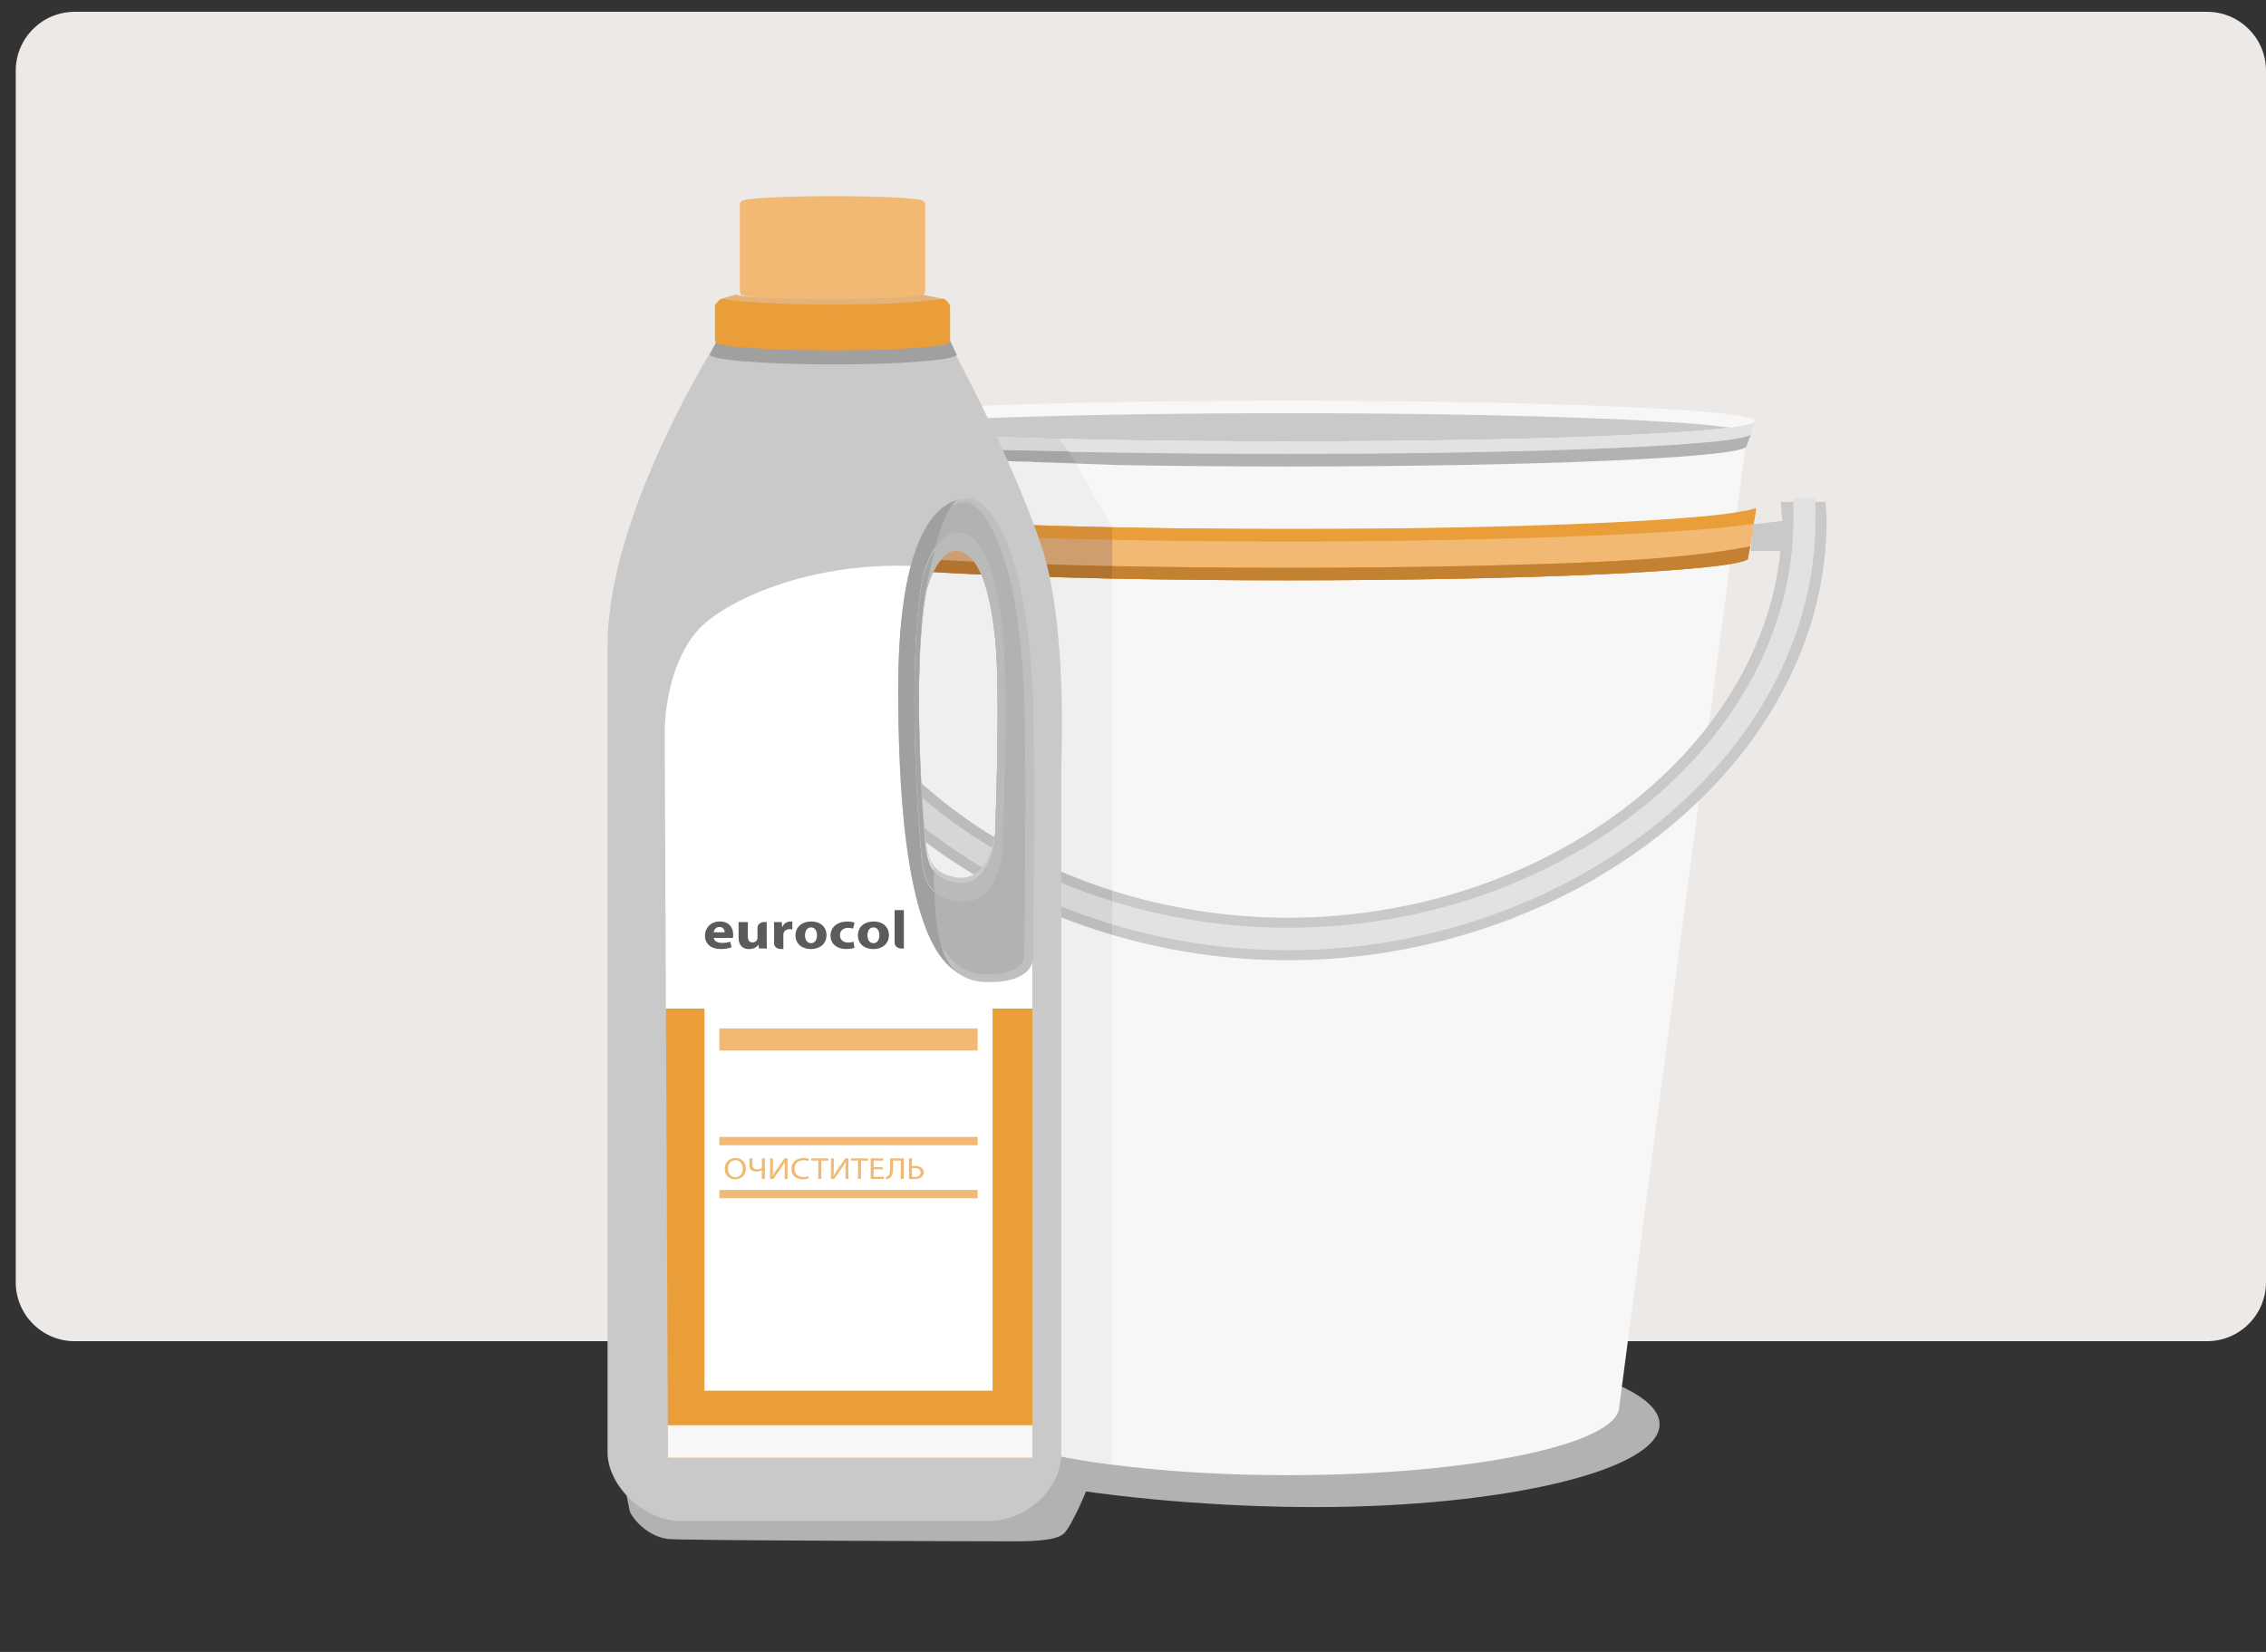 <?xml version="1.0" encoding="utf-8"?>
<!-- Generator: Adobe Illustrator 16.0.0, SVG Export Plug-In . SVG Version: 6.00 Build 0)  -->
<!DOCTYPE svg PUBLIC "-//W3C//DTD SVG 1.1//EN" "http://www.w3.org/Graphics/SVG/1.1/DTD/svg11.dtd">
<svg version="1.1" id="Layer_1" xmlns="http://www.w3.org/2000/svg" xmlns:xlink="http://www.w3.org/1999/xlink" x="0px" y="0px"
	 width="192px" height="140px" viewBox="0 0 192 140" enable-background="new 0 0 192 140" xml:space="preserve">
<rect x="0" y="0" width="192" height="140" fill="#333333" stroke="none"/>
<path fill="#EDE9E7" d="M192,108.666c0,2.762-2.238,5-5,5H6.333c-2.762,0-5-2.238-5-5V6c0-2.762,2.238-5,5-5H187
	c2.762,0,5,2.238,5,5V108.666z"/>
<g>
	<path fill="#B2B2B2" d="M140.615,120.712c0,3.871-13.074,7.013-29.201,7.013s-35.174-3.03-35.174-6.904
		c0-3.871,19.047-7.124,35.174-7.124S140.615,116.838,140.615,120.712z"/>
	<g>
		<path fill="#F7F7F7" d="M148.067,36.56H70.21l10.853,82.56h0.014c-0.001,0.023-0.005,0.048-0.005,0.068
			c0,3.22,12.566,5.831,28.066,5.831s28.066-2.611,28.066-5.831c0-0.021-0.002-0.045-0.004-0.068h0.012L148.067,36.56z"/>
		<ellipse fill="#F7F7F7" cx="109.14" cy="35.684" rx="39.587" ry="1.728"/>
		<path fill="#EFEFEF" d="M89.932,37.185L70.21,36.56l10.853,82.56h0.014c-0.001,0.023-0.005,0.048-0.005,0.068
			c0,2.083,5.258,3.911,13.166,4.943V44.685L89.932,37.185z"/>
		<g>
			<path fill="#BCBCBC" d="M94.238,75.477c-15.591-4.959-26.961-17.36-26.961-31.45v-1.799h-3.774v1.799
				c0,5.065,1.275,9.998,3.791,14.663c2.388,4.429,5.78,8.416,10.083,11.856c4.24,3.391,9.126,6.059,14.522,7.932
				c0.775,0.268,1.556,0.516,2.341,0.748V75.477z"/>
			<path fill="#EA9E39" d="M148.793,43.052c-2.615,1.007-19.37,1.781-39.658,1.781c-20.244,0-36.974-0.771-39.642-1.775l0.691,4.347
				c1.552,0.993,18.396,1.776,38.951,1.776c20.559,0,37.4-0.783,38.952-1.776L148.793,43.052z"/>
			<path fill="#D6D6D6" d="M94.238,76.374c-16.121-5.012-27.915-17.803-27.915-32.348v-0.953h-1.869v0.953
				c0,4.938,1.245,9.748,3.699,14.297c2.333,4.326,5.65,8.225,9.859,11.592c4.156,3.324,8.943,5.938,14.23,7.771
				c0.662,0.229,1.327,0.444,1.995,0.647V76.374z"/>
			<path fill="#C9C9C9" d="M150.9,42.538l0.1,1.488c0,18.296-19.17,33.75-41.861,33.75c-5.217,0-10.246-0.819-14.9-2.3v3.749
				c4.834,1.43,9.834,2.153,14.9,2.153c5.889,0,11.689-0.978,17.24-2.901c5.396-1.873,10.281-4.541,14.522-7.932
				c4.303-3.44,7.693-7.428,10.081-11.856c2.518-4.665,3.793-9.598,3.793-14.663l-0.101-1.488H150.9z"/>
		</g>
		<path fill="#C9C9C9" d="M109.139,37.411c17.387,0,32.151-0.489,37.473-1.17c-4.916-0.707-19.832-1.221-37.473-1.221
			c-17.64,0-32.556,0.514-37.472,1.221C76.988,36.922,91.753,37.411,109.139,37.411z"/>
		<g>
			<g>
				<path fill="#E2E2E2" d="M69.558,35.701h-0.001l0.006,0.018C69.56,35.715,69.559,35.707,69.558,35.701z"/>
				<g>
					<path fill="#D6D6D6" d="M94.238,37.284c-8.084-0.144-14.837-0.4-19.224-0.725H70.21l0.054,0.406
						c1.789,0.627,11.18,1.149,23.975,1.38V37.284z"/>
				</g>
				<g>
					<path fill="#E2E2E2" d="M148.719,35.706c-0.074,0.246-1.32,0.479-3.51,0.69l0,0c-0.031,0.002-0.063,0.005-0.094,0.009
						c-6.264,0.594-20.016,1.006-35.977,1.006c-5.054,0-9.885-0.042-14.329-0.117c-0.191-0.004-4.942-0.105-5.132-0.109l0.951,1.12
						c0.272,0.005,4.156,0.051,4.432,0.057c4.37,0.073,9.117,0.114,14.081,0.114c21.076,0,38.265-0.733,39.151-1.652l0.025-0.027
						c0.002-0.006,0.003-0.011,0.005-0.018l0.398-1.072H148.719z"/>
				</g>
			</g>
		</g>
		<g>
			<g>
				<path fill="#B2B2B2" d="M69.915,36.763h-0.002l0.007,0.017C69.917,36.773,69.917,36.769,69.915,36.763z"/>
				<g>
					<path fill="#B2B2B2" d="M70.265,36.976c-0.187-0.06-0.303-0.122-0.34-0.187l0.413,1.09c0.014,0.015,0.031,0.028,0.052,0.043
						L70.265,36.976z"/>
					<path fill="#B2B2B2" d="M148.362,36.768c-0.075,0.245-1.31,0.479-3.479,0.688l0,0c-0.031,0.002-0.063,0.006-0.094,0.008
						c-6.208,0.595-19.835,1.006-35.651,1.006c-5.033,0-9.843-0.041-14.265-0.116c-0.212-0.006-7.201-0.093-7.412-0.099l0.127,0.903
						c0.209,0.005,7.07,0.254,7.282,0.257c4.417,0.077,9.231,0.12,14.271,0.12c20.886,0,37.918-0.732,38.798-1.65l0.023-0.029
						c0.004-0.006,0.004-0.011,0.008-0.018l0.395-1.07H148.362z"/>
				</g>
				<path fill="#A5A5A5" d="M70.39,37.922c0.979,0.671,7.504,1.046,20.809,1.29l-0.633-0.957
					c-12.716-0.229-18.406-0.659-20.301-1.279L70.39,37.922z"/>
			</g>
		</g>
		<g>
			<g>
				<g>
					<path fill="#D88E36" d="M94.238,44.688c-13.098-0.271-22.771-0.889-24.746-1.631l0.691,4.347
						c1.154,0.738,10.758,1.359,24.054,1.63V44.688z"/>
				</g>
				<g>
					<path fill="#CE9E6F" d="M94.238,45.746c-10.048-0.203-19.149-0.622-23.318-1.282l0.346,2.178
						c0.924,0.207,3.698,0.625,11.721,0.982c3.348,0.15,7.156,0.267,11.251,0.352V45.746z"/>
				</g>
			</g>
		</g>
		<path fill="#B2732F" d="M70.184,47.404c1.154,0.738,10.758,1.359,24.054,1.63v-1.059c-4.095-0.085-7.903-0.201-11.251-0.352
			c-8.023-0.357-10.797-0.775-11.721-0.982L70.184,47.404z"/>
		<polygon fill="#636363" points="70.698,40.92 67.198,40.92 67.198,47.138 71.396,47.138 		"/>
	</g>
	<g>
		<path fill="#B2B2B2" d="M90.168,129.943c-0.681,0.701-3.207,0.684-4.473,0.684c-1.267,0-28.167-0.06-29.13-0.2
			c-2.046-0.302-3.215-2.156-3.215-2.403l-0.585-2.904c0-0.248,2.194,1.402,2.437,1.402c0,0,11.557-2.519,21.235-2.479
			c13.959,0.057,16.262-0.035,15.946,1.345C92.23,126.047,90.851,129.243,90.168,129.943z"/>
		<path fill="#C9C9C9" d="M88.245,46.282c-2.526-7.527-7.328-16.333-7.861-17.329c-1.754,0.435-5.236,0.685-10.243,0.685
			c-5.511,0-9.408-0.438-9.408-0.646c0-0.014,0.02-0.025,0.055-0.038h-0.046c0,0-9.261,14.558-9.261,25.737
			c0,11.181,0,65.732,0,68.441c0,2.708,3.087,6.028,6.735,5.775h25.538c3.085,0,6.174-2.593,6.174-5.775V64.614
			C89.929,64.614,90.463,52.896,88.245,46.282z M84.313,70.386c0,0.9-0.701,4.457-3.367,3.955c-2.666-0.503-2.456-2.442-2.737-5.707
			c0,0-1.122-11.622,0.001-18.402c0.275-1.666,1.612-4.259,2.806-4.203c1.193,0.059,2.666,1.378,3.297,7.404
			C84.813,58.21,84.313,70.386,84.313,70.386z"/>
		<path fill="#FFFFFF" d="M81.998,82.668c-3.366-0.376-4.906-12.46-5.116-16.018c-0.344-5.793,1.908-18.6,1.75-18.611
			c-10.104-0.749-17.542,3.125-19.506,5.372c-2.929,3.349-2.806,8.736-2.806,8.736l0.106,23.328H87.47v-4.361
			C87.47,81.114,84.997,82.999,81.998,82.668z"/>
		<path fill="#BFBFBF" d="M82.068,42.236c-1.939,0-5.963,1.595-5.963,16.286c0,15.348,2.011,24.54,7.366,24.705
			c4.279,0.133,4.069-2.113,4.069-2.113s0.19-15.917,0-21.472C87.08,46.165,83.751,42.236,82.068,42.236z M84.313,70.874
			c0,0.896-0.701,4.432-3.367,3.93c-2.666-0.497-2.456-2.425-2.737-5.67c0,0-0.911-11.924,0.211-18.662
			c0.275-1.656,1.401-3.857,2.595-3.801c1.193,0.059,2.666,1.368,3.297,7.357C84.813,58.775,84.313,70.874,84.313,70.874z"/>
		<path fill="#B2B2B2" d="M86.792,80.966l0-0.023c0.001-0.159,0.187-15.972,0-21.449c-0.48-14.051-3.996-16.924-4.911-16.924
			c-1.625,0-5.402,1.537-5.402,15.785c0,8.029,0.543,13.894,1.658,17.929c1.133,4.097,2.871,6.208,5.167,6.28
			c0.115,0.003,0.228,0.005,0.335,0.005c1.292,0,2.242-0.25,2.747-0.724c0.429-0.404,0.409-0.844,0.408-0.855L86.792,80.966z
			 M84.313,70.874c0,0.896-0.701,4.432-3.367,3.93c-2.666-0.497-2.456-2.425-2.737-5.67c0,0-0.911-11.924,0.211-18.662
			c0.275-1.656,1.401-3.857,2.595-3.801c1.193,0.059,2.666,1.368,3.297,7.357C84.813,58.775,84.313,70.874,84.313,70.874z"/>
		<polygon fill="#EA9E39" points="56.601,123.544 87.47,123.544 87.47,85.476 56.426,85.476 		"/>
		<rect x="59.689" y="84.913" fill="#FFFFFF" width="24.414" height="32.943"/>
		<polygon fill="#F7F7F7" points="56.587,120.787 56.601,123.544 87.47,123.544 87.47,120.787 		"/>
		<g>
			<g>
				<g>
					<g>
						<path fill="#5B5B5B" d="M60.478,79.487c0.026,0.286,0.345,0.424,0.71,0.424c0.267,0,0.483-0.031,0.694-0.095l0.102,0.47
							c-0.257,0.098-0.57,0.143-0.909,0.143c-0.854,0-1.342-0.441-1.342-1.14c0-0.566,0.401-1.193,1.27-1.193
							c0.812,0,1.121,0.563,1.121,1.115c0,0.119-0.015,0.226-0.026,0.276H60.478L60.478,79.487z M61.399,79.013
							c0-0.171-0.082-0.454-0.437-0.454c-0.335,0-0.468,0.27-0.488,0.454H61.399z M64.182,78.627c0-0.266,0.242-0.48,0.54-0.48l0,0
							h0.242v1.519c0,0.293,0.01,0.529,0.02,0.719h-0.678l-0.036-0.315h-0.016c-0.098,0.136-0.334,0.364-0.787,0.364
							c-0.514,0-0.885-0.283-0.885-0.973v-1.313h0.782v1.203c0,0.326,0.119,0.521,0.396,0.521c0.217,0,0.345-0.133,0.392-0.242
							c0.02-0.042,0.03-0.091,0.03-0.15V78.627L64.182,78.627z M65.592,78.882c0-0.329-0.005-0.542-0.02-0.735h0.668l0.031,0.415
							h0.02c0.13-0.328,0.433-0.466,0.679-0.466c0.072,0,0.108,0.006,0.165,0.014v0.655c-0.062-0.01-0.124-0.02-0.211-0.02
							c-0.288,0-0.483,0.132-0.534,0.354c-0.011,0.049-0.016,0.103-0.016,0.153v1.176h-0.246c-0.298,0-0.541-0.215-0.541-0.48l0,0
							L65.592,78.882z M68.704,80.433c-0.735,0-1.301-0.43-1.301-1.152c0-0.722,0.535-1.185,1.347-1.185
							c0.767,0,1.28,0.472,1.28,1.149c0,0.813-0.652,1.188-1.321,1.188H68.704z M68.725,79.935c0.309,0,0.499-0.27,0.499-0.674
							c0-0.328-0.144-0.665-0.499-0.665c-0.37,0-0.514,0.337-0.514,0.671c0,0.38,0.18,0.668,0.509,0.668H68.725z M72.402,80.323
							c-0.139,0.061-0.401,0.105-0.699,0.105c-0.813,0-1.332-0.443-1.332-1.144c0-0.648,0.503-1.184,1.44-1.184
							c0.205,0,0.432,0.031,0.597,0.087l-0.124,0.516c-0.093-0.035-0.231-0.067-0.438-0.067c-0.411,0-0.679,0.261-0.674,0.622
							c0,0.409,0.309,0.626,0.689,0.626c0.185,0,0.329-0.028,0.448-0.074L72.402,80.323z M73.992,80.433
							c-0.735,0-1.3-0.43-1.3-1.152c0-0.722,0.534-1.185,1.347-1.185c0.766,0,1.28,0.472,1.28,1.149
							c0,0.813-0.652,1.189-1.321,1.189L73.992,80.433z M74.013,79.935c0.308,0,0.498-0.27,0.498-0.674
							c0-0.328-0.143-0.665-0.498-0.665c-0.371,0-0.514,0.337-0.514,0.671c0,0.38,0.18,0.668,0.509,0.668H74.013L74.013,79.935z
							 M76.344,80.384c-0.298,0-0.541-0.217-0.541-0.48l0,0v-2.772h0.782v3.253H76.344L76.344,80.384z"/>
					</g>
				</g>
			</g>
		</g>
		<rect x="60.951" y="87.159" fill="#F1B974" width="21.889" height="1.871"/>
		<rect x="60.951" y="100.846" fill="#F1B974" width="21.889" height="0.702"/>
		<rect x="60.951" y="96.354" fill="#F1B974" width="21.889" height="0.702"/>
		<g>
			<g>
				<path fill="#F1B974" d="M63.203,99.025c0,0.603-0.411,0.921-0.913,0.921c-0.519,0-0.883-0.357-0.883-0.887
					c0-0.556,0.388-0.919,0.912-0.919C62.856,98.141,63.203,98.507,63.203,99.025z M61.679,99.054c0,0.374,0.228,0.709,0.626,0.709
					c0.402,0,0.629-0.33,0.629-0.727c0-0.348-0.204-0.711-0.626-0.711C61.889,98.325,61.679,98.67,61.679,99.054z"/>
				<path fill="#F1B974" d="M63.75,98.17v0.555c0,0.239,0.14,0.374,0.417,0.374c0.137,0,0.286-0.042,0.387-0.099v-0.83h0.257v1.748
					h-0.257v-0.742h-0.006c-0.137,0.07-0.3,0.109-0.472,0.109c-0.26,0-0.58-0.099-0.58-0.526V98.17H63.75z"/>
				<path fill="#F1B974" d="M65.49,98.17v0.736c0,0.277-0.006,0.506-0.023,0.739l0.006,0.003c0.099-0.182,0.222-0.371,0.364-0.579
					l0.636-0.899h0.253v1.748h-0.239v-0.744c0-0.283,0.003-0.49,0.023-0.711l-0.009-0.003c-0.096,0.192-0.23,0.395-0.364,0.589
					l-0.615,0.869h-0.271V98.17H65.49z"/>
				<path fill="#F1B974" d="M68.542,99.861c-0.093,0.041-0.28,0.083-0.519,0.083c-0.554,0-0.97-0.312-0.97-0.885
					c0-0.548,0.417-0.919,1.026-0.919c0.245,0,0.399,0.047,0.466,0.078l-0.061,0.185c-0.096-0.042-0.233-0.073-0.396-0.073
					c-0.46,0-0.767,0.263-0.767,0.722c0,0.428,0.277,0.703,0.755,0.703c0.154,0,0.312-0.029,0.414-0.073L68.542,99.861z"/>
				<path fill="#F1B974" d="M69.334,98.361h-0.598V98.17h1.454v0.191h-0.6v1.557h-0.256V98.361z"/>
				<path fill="#F1B974" d="M70.648,98.17v0.736c0,0.277-0.006,0.506-0.023,0.739l0.006,0.003c0.099-0.182,0.222-0.371,0.364-0.579
					l0.636-0.899h0.253v1.748h-0.239v-0.744c0-0.283,0.003-0.49,0.023-0.711l-0.009-0.003c-0.096,0.192-0.23,0.395-0.364,0.589
					l-0.615,0.869h-0.271V98.17H70.648z"/>
				<path fill="#F1B974" d="M72.7,98.361h-0.598V98.17h1.454v0.191h-0.6v1.557H72.7V98.361z"/>
				<path fill="#F1B974" d="M74.792,99.099h-0.764v0.63h0.851v0.189h-1.104V98.17h1.061v0.189h-0.807v0.552h0.764V99.099z"/>
				<path fill="#F1B974" d="M76.575,98.17v1.748h-0.256v-1.559h-0.65v0.528c0,0.379-0.018,0.802-0.294,0.968
					c-0.073,0.042-0.187,0.083-0.3,0.083l-0.032-0.182c0.079-0.013,0.16-0.054,0.207-0.093c0.157-0.138,0.172-0.478,0.172-0.758
					V98.17H76.575z"/>
				<path fill="#F1B974" d="M77.269,98.17v0.653c0.058-0.008,0.175-0.013,0.242-0.013c0.402,0,0.758,0.158,0.758,0.545
					c0,0.163-0.058,0.282-0.151,0.373c-0.16,0.15-0.435,0.205-0.706,0.205c-0.178,0-0.312-0.011-0.396-0.021V98.17H77.269z
					 M77.269,99.744c0.058,0.011,0.123,0.013,0.21,0.013c0.283,0,0.524-0.122,0.524-0.389c0-0.275-0.248-0.379-0.527-0.379
					c-0.064,0-0.143,0.005-0.207,0.013V99.744z"/>
			</g>
		</g>
		<path fill="#A0A0A0" d="M81.11,82.353c-1.82-1.188-1.945-5.347-1.993-8.658c-0.111-0.235-0.176-0.487-0.276-0.754
			c-0.497-1.323-0.447-2.074-0.634-4.242c0,0-0.709-9.278-0.106-16.092c0.081-0.908,0.148-1.783,0.318-2.572
			c0.695-3.248,1.445-6.75,2.66-7.651c-2.064,0.624-4.974,3.646-4.974,16.14c0,0.188,0.001,0.378,0.001,0.566
			c0.072,12.51,1.509,21.267,4.987,23.291c0.03,0.018,0.185,0.06,0.185,0.06L81.11,82.353z"/>
		<path fill="#E2E2E2" d="M79.117,73.694c-0.111-0.235-0.176-0.487-0.276-0.754c-0.497-1.323-0.447-2.074-0.634-4.242
			c0,0-0.709-9.278-0.106-16.092c0.081-0.908,0.148-1.783,0.318-2.572c0.267-1.248,0.543-2.535,0.85-3.699
			c-0.567,0.854-0.997,2.006-1.161,2.982c-1.249,7.495-0.234,20.756-0.234,20.756c0.229,2.65,0.166,4.508,1.288,5.53
			C79.138,74.952,79.126,74.31,79.117,73.694z"/>
		<path fill="#BABABA" d="M84.934,53.272c-0.729-6.66-2.429-8.117-3.807-8.18c-1.376-0.063-2.676,2.385-2.995,4.225
			c-1.296,7.495-0.243,20.756-0.243,20.756c0.323,3.609,0.082,5.752,3.157,6.307c3.077,0.556,3.887-3.373,3.887-4.371
			C84.934,72.009,85.511,58.552,84.934,53.272z M84.313,70.874c0,0.896-0.701,4.432-3.367,3.93c-2.666-0.497-2.456-2.425-2.737-5.67
			c0,0-0.911-11.924,0.211-18.662c0.275-1.656,1.401-3.857,2.595-3.801c1.193,0.059,2.666,1.368,3.297,7.357
			C84.813,58.775,84.313,70.874,84.313,70.874z"/>
		<path fill="#A5A5A5" d="M79.119,73.838c-0.753-0.957-0.723-2.536-0.91-4.704c0,0-0.334-4.381-0.349-9.332
			c-0.015-2.385,0.04-4.926,0.241-7.195c0.081-0.908,0.148-1.783,0.318-2.572c0.254-1.188,0.517-2.412,0.806-3.53
			c-0.532,0.833-0.934,1.898-1.093,2.813c-1.296,7.495-0.243,20.756-0.243,20.756c0.232,2.602,0.173,4.439,1.271,5.473
			C79.14,74.966,79.127,74.392,79.119,73.838z"/>
		<path fill="#A0A0A0" d="M70.211,29.544c-5.511,0-9.407-0.499-9.407-0.735c0-0.014,0.019-0.03,0.055-0.043h-0.045
			c0,0-0.255,0.453-0.677,1.265c0,0.002,0,0.008,0,0.01c0,0.465,4.689,0.844,10.474,0.844c5.626,0,10.215-0.357,10.462-0.807
			c-0.31-0.663-0.527-1.119-0.618-1.312C78.7,29.261,75.218,29.544,70.211,29.544z"/>
		<g>
			<path fill="#F1B974" d="M78.397,24.603V17.36c0-0.215-0.188-0.389-0.421-0.389H63.104c-0.233,0-0.421,0.174-0.421,0.389v7.242
				c0,0.116,0.094,0.325,0.094,0.342c0,0.266,3.476,0.479,7.764,0.479s7.764-0.213,7.764-0.479
				C78.304,24.928,78.397,24.719,78.397,24.603z"/>
			<path fill="#E5B27A" d="M77.971,24.954c0,0.218-3.477,0.396-7.764,0.396c-4.289,0-7.764-0.178-7.764-0.396
				c0-0.008-1.644,0.392-1.309,0.456c1.325,0.259,5.054,0.443,9.447,0.443c4.31,0,7.979-0.179,9.368-0.429
				C80.333,25.355,77.971,24.944,77.971,24.954z"/>
			<ellipse fill="#F1B974" cx="70.54" cy="17.034" rx="7.624" ry="0.411"/>
			<path fill="#EA9E39" d="M80.502,26.144L80.502,26.144v-0.186c0-0.076-0.025-0.145-0.066-0.201
				c-0.004,0.005-0.014,0.01-0.019,0.016c-0.101-0.21-0.282-0.378-0.507-0.469c-1.388,0.296-5.059,0.507-9.369,0.507
				s-7.981-0.211-9.369-0.507c-0.226,0.092-0.407,0.26-0.506,0.469c-0.008-0.006-0.016-0.011-0.021-0.016
				c-0.041,0.057-0.067,0.125-0.067,0.201v2.745c0,0.085,0.047,0.271,0.047,0.291c0,0.39,4.439,0.704,9.916,0.704
				s9.916-0.314,9.916-0.704c0-0.021,0.046-0.206,0.046-0.291v-2.554C80.502,26.149,80.502,26.146,80.502,26.144z"/>
		</g>
	</g>
	<path fill="#EA9E39" d="M109.135,44.833c-5.265,0-10.291-0.05-14.896-0.145v4.346c4.59,0.094,9.622,0.146,14.896,0.146
		c20.559,0,37.4-0.783,38.952-1.776l0.719-4.228c-0.323,0.123-1.31,0.149-1.603,0.236C142.184,44.892,126.924,44.833,109.135,44.833
		z"/>
	<path fill="#F1B974" d="M109.135,45.895c-4.883,0-10.002-0.048-14.896-0.148v2.229c4.679,0.094,9.73,0.146,14.896,0.146
		c9.69,0,18.977-0.179,26.15-0.497c8.027-0.357,12.033-0.857,12.955-1.065l0.354-2.179C142.4,45.358,124.063,45.895,109.135,45.895z
		"/>
	<path fill="#C48131" d="M148.298,46.294c-0.921,0.205-4.985,0.973-13.013,1.33c-7.174,0.318-16.46,0.497-26.15,0.497
		c-5.166,0-10.218-0.052-14.896-0.146v1.059c4.59,0.094,9.622,0.146,14.896,0.146c20.559,0,37.4-0.783,38.952-1.776L148.298,46.294z
		"/>
	<path fill="#E2E2E2" d="M151.953,42.222v1.805c0,18.755-19.606,34.598-42.814,34.598c-5.209,0-10.234-0.801-14.9-2.25v1.96
		c4.829,1.458,9.832,2.196,14.9,2.196c5.771,0,11.454-0.955,16.895-2.844c5.287-1.833,10.075-4.447,14.23-7.771
		c4.209-3.367,7.527-7.266,9.859-11.592c2.455-4.549,3.699-9.359,3.699-14.297v-1.805H151.953z"/>
	<polygon fill="#C9C9C9" points="148.533,44.437 148.34,46.707 151.128,46.707 151.254,44.116 	"/>
</g>
</svg>
